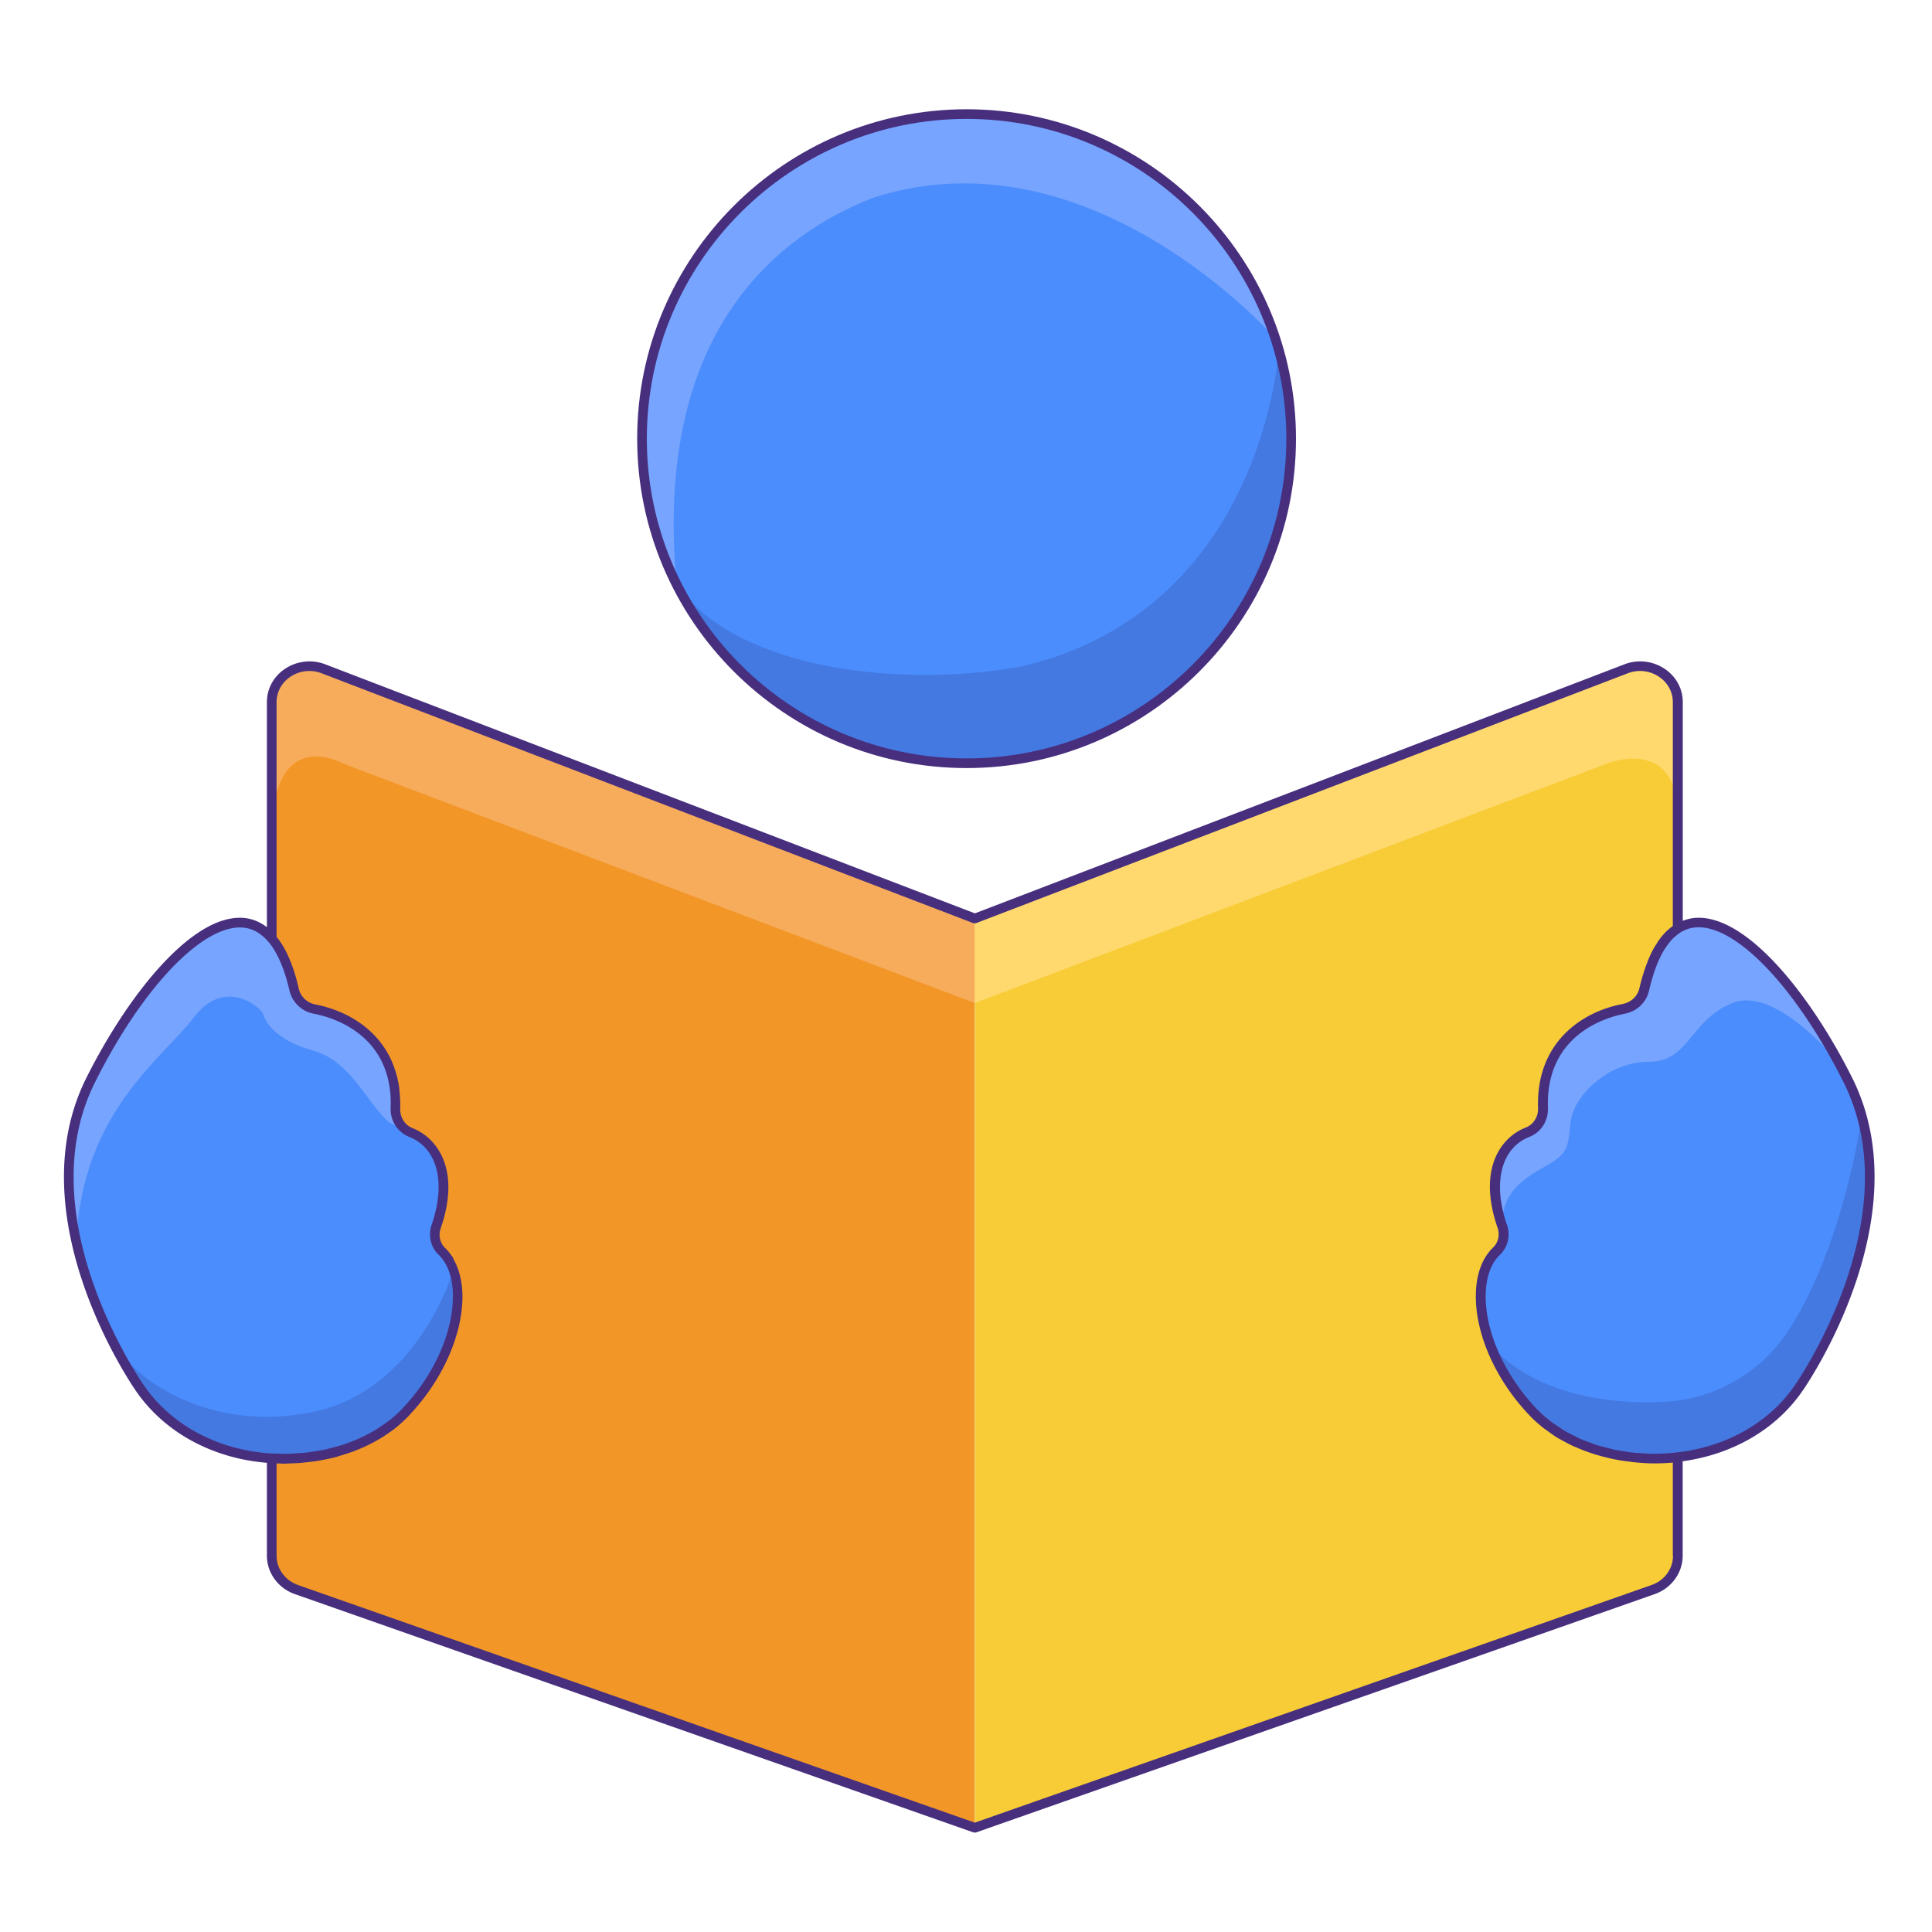 <?xml version="1.0" standalone="no"?><!DOCTYPE svg PUBLIC "-//W3C//DTD SVG 1.1//EN" "http://www.w3.org/Graphics/SVG/1.1/DTD/svg11.dtd"><svg class="icon" width="200px" height="200.00px" viewBox="0 0 1024 1024" version="1.1" xmlns="http://www.w3.org/2000/svg"><path d="M512.307 232.499m-172.032 0a172.032 172.032 0 1 0 344.064 0 172.032 172.032 0 1 0-344.064 0Z" fill="#4B8DFD" /><path d="M74.24 735.846s-63.283-88.986-26.214-163.277c35.686-71.424 91.494-120.115 107.878-48.077 1.178 5.171 5.376 9.216 10.803 10.291 17.766 3.379 44.083 16.742 42.854 52.634-0.205 5.376 2.867 10.701 8.09 12.749 14.592 5.734 22.579 23.603 13.466 49.92-1.587 4.557-0.512 9.728 3.021 13.107 15.718 15.002 9.523 55.398-19.712 85.76-32.717 33.997-107.469 34.509-140.186-13.107zM953.242 735.846s63.283-88.986 26.214-163.277c-35.686-71.424-91.494-120.115-107.878-48.077-1.178 5.171-5.376 9.216-10.803 10.291-17.766 3.379-44.083 16.742-42.854 52.634 0.205 5.376-2.867 10.701-8.09 12.749-14.592 5.734-22.579 23.603-13.466 49.92 1.587 4.557 0.512 9.728-3.021 13.107-15.718 15.002-9.523 55.398 19.712 85.76 32.717 33.997 107.469 34.509 140.186-13.107z" fill="#4B8DFD" /><path d="M813.005 748.902c-29.235-30.362-35.43-70.758-19.712-85.76 3.533-3.379 4.557-8.602 3.021-13.107-9.114-26.317-1.126-44.186 13.466-49.92 5.222-2.048 8.294-7.322 8.09-12.749-1.229-35.891 25.088-49.254 42.854-52.634 5.478-1.024 9.626-5.069 10.854-10.291 3.942-17.254 10.138-27.494 17.766-32.256V372.173c0-13.517-14.285-22.733-27.443-17.715l-345.19 132.352v481.946l359.526-126.259c7.885-2.765 13.056-9.882 13.056-17.92v-52.275c-28.826 3.43-58.624-5.069-76.288-23.398z" fill="#F7CC37" /><path d="M171.469 354.509c-13.107-5.018-27.443 4.198-27.443 17.715v125.184c4.915 5.734 9.011 14.541 11.878 27.085 1.178 5.171 5.376 9.216 10.803 10.291 17.766 3.379 44.083 16.742 42.854 52.634-0.205 5.376 2.867 10.701 8.09 12.749 14.592 5.734 22.579 23.603 13.466 49.92-1.587 4.557-0.512 9.728 3.021 13.107 15.718 15.002 9.523 55.398-19.712 85.76-16.435 17.05-43.418 25.702-70.4 24.064v51.661c0 7.987 5.222 15.155 13.056 17.92l359.526 126.259V486.81L171.469 354.509z" fill="#F29727" /><path d="M675.891 179.302c-22.426-68.966-87.194-118.835-163.635-118.835-95.027 0-172.032 77.005-172.032 172.032 0 27.904 6.656 54.17 18.432 77.466-11.878-124.774 44.595-181.76 103.987-205.107 115.507-37.325 212.634 73.933 213.248 74.445z" fill="#76A4FF" /><path d="M677.734 185.293c-0.102 1.741-8.294 137.523-135.629 167.782-60.058 11.469-150.579 3.482-183.398-43.11 28.365 56.064 86.477 94.566 153.6 94.566 95.027 0 172.032-77.005 172.032-172.032 0-16.384-2.355-32.205-6.605-47.206z" fill="#4479E2" /><path d="M171.469 354.509c-13.107-5.018-27.443 4.198-27.443 17.715v67.891c1.229-55.962 37.581-35.533 37.581-35.533l335.002 127.027v-44.749L171.469 354.509z" fill="#F7AC5C" /><path d="M861.901 354.509l-345.19 132.352v44.749l335.309-127.027s37.325-15.002 37.325 28.57V372.224c-0.051-13.568-14.336-22.784-27.443-17.715z" fill="#FFD96E" /><path d="M209.613 587.366c1.229-35.891-25.088-49.254-42.854-52.634-5.478-1.024-9.626-5.069-10.803-10.291-16.384-72.038-72.243-23.347-107.878 48.077-14.131 28.365-13.67 58.829-7.68 85.658 3.174-69.018 45.875-97.126 62.208-118.784 16.333-21.709 35.686-5.683 36.915-1.69 1.178 3.994 6.81 13.67 26.163 19.046 19.354 5.325 27.034 24.678 38.707 36.403 2.867 2.867 5.837 3.891 8.755 3.789-2.406-2.56-3.686-6.042-3.533-9.574z" fill="#76A4FF" /><path d="M240.333 673.126c-0.358 1.229-18.842 63.642-74.342 75.213-55.962 11.674-98.202-18.586-107.776-40.346 8.397 17.101 16.026 27.853 16.026 27.853 32.717 47.616 107.52 47.104 140.237 13.107 24.166-25.139 32.512-57.037 25.856-75.827z" fill="#4479E2" /><path d="M974.95 563.917c-35.686-66.56-87.706-108.595-103.424-39.475-1.178 5.171-5.376 9.216-10.854 10.291-17.766 3.379-44.083 16.742-42.854 52.634 0.205 5.376-2.867 10.701-8.09 12.749-14.592 5.734-22.579 23.603-13.466 49.92-0.768-17.562 10.803-25.139 22.784-31.846 12.032-6.656 12.032-10.035 13.363-23.347 1.331-13.363 19.354-32.051 41.37-32.051 22.016 0 21.35-22.016 44.698-31.232 23.04-9.011 55.398 30.976 56.474 32.358z" fill="#76A4FF" /><path d="M986.778 591.821c-0.154 1.126-9.83 69.683-39.475 114.278-14.592 21.914-39.014 35.584-65.28 36.915-33.28 1.69-70.4-5.734-92.006-30.106 4.557 12.186 12.186 24.781 22.989 36.045 32.717 33.997 107.52 34.56 140.237-13.107 0 0 52.941-74.445 33.536-144.026z" fill="#4479E2" /><path d="M512.307 407.091c96.256 0 174.592-78.336 174.592-174.592s-78.336-174.592-174.592-174.592-174.592 78.336-174.592 174.592 78.285 174.592 174.592 174.592z m0-344.064c93.44 0 169.472 76.032 169.472 169.472s-76.032 169.472-169.472 169.472-169.472-76.032-169.472-169.472 75.981-169.472 169.472-169.472z" fill="#472F7E" /><path d="M981.76 571.392c-22.272-44.595-57.037-88.013-84.275-84.787-1.946 0.256-3.789 0.768-5.581 1.434V372.173c0-7.066-3.43-13.466-9.421-17.562a23.281 23.281 0 0 0-21.504-2.509l-344.269 131.994-344.32-131.994c-7.168-2.765-15.206-1.792-21.504 2.509-5.99 4.096-9.421 10.496-9.421 17.562v119.245c-3.43-2.611-7.27-4.301-11.469-4.813-27.29-3.226-62.003 40.243-84.275 84.787-37.171 74.445 25.088 164.096 26.368 165.888 14.95 21.76 40.243 35.635 69.376 38.042v49.254c0 9.062 5.939 17.203 14.797 20.326l359.526 126.259a2.601 2.601 0 0 0 1.741 0l359.526-126.259c8.858-3.123 14.797-11.264 14.797-20.326v-50.074c26.624-3.686 49.562-16.998 63.488-37.274 1.28-1.741 63.539-91.392 26.419-165.837zM76.339 734.362c-0.666-0.922-62.003-88.627-26.01-160.666 24.474-49.05 55.603-82.125 76.8-82.125 0.768 0 1.536 0.051 2.304 0.154 4.864 0.563 9.062 3.123 12.749 7.373 1.178 1.382 2.355 2.97 3.379 4.762 0 0.051 0.051 0.051 0.051 0.102 1.024 1.69 1.997 3.584 2.867 5.632 0.051 0.154 0.154 0.256 0.205 0.41 0.819 1.894 1.587 3.994 2.304 6.195l0.307 0.922c0.768 2.458 1.485 5.12 2.15 7.936a16.266 16.266 0 0 0 12.851 12.237c9.267 1.741 38.195 9.933 40.653 43.059 0.154 2.202 0.205 4.506 0.102 6.963-0.154 4.198 1.331 8.141 3.942 11.11 1.587 1.792 3.533 3.174 5.786 4.096 5.632 2.202 9.83 6.195 12.442 11.418 2.202 4.403 3.277 9.677 3.226 15.667-0.051 5.939-1.28 12.595-3.686 19.61-0.512 1.382-0.768 2.867-0.819 4.301-0.205 4.301 1.382 8.55 4.506 11.52 4.762 4.557 7.424 11.878 7.629 21.094 0 0.358-0.051 0.717-0.051 1.126 0 19.456-10.342 42.291-27.341 59.904-1.946 1.997-4.045 3.942-6.349 5.683-1.638 1.28-3.43 2.458-5.171 3.584-0.666 0.461-1.28 0.922-1.997 1.382-2.202 1.331-4.557 2.509-6.912 3.686-0.358 0.154-0.666 0.358-1.024 0.512-2.406 1.126-4.966 2.099-7.526 3.021-0.358 0.154-0.717 0.307-1.126 0.41-2.406 0.819-4.915 1.485-7.424 2.099-0.614 0.154-1.178 0.358-1.792 0.512-2.253 0.512-4.608 0.87-6.912 1.229-0.973 0.154-1.894 0.358-2.816 0.461-2.048 0.256-4.147 0.41-6.246 0.512-1.28 0.102-2.56 0.205-3.84 0.256-1.894 0.051-3.84 0-5.786-0.051-1.894-0.051-3.789-0.051-5.683-0.205-27.699-2.253-51.61-15.36-65.741-35.891z m810.394 90.266c0 6.861-4.557 13.107-11.366 15.462l-358.707 125.952-358.707-125.952c-6.81-2.406-11.366-8.602-11.366-15.462v-48.947c0.512 0 1.024-0.051 1.536 0 0.819 0 1.587 0.102 2.406 0.102 1.178 0 2.406-0.102 3.584-0.154 1.485-0.051 2.97-0.102 4.403-0.205 1.587-0.102 3.123-0.307 4.71-0.461 1.843-0.205 3.686-0.41 5.478-0.717 0.973-0.154 1.946-0.41 2.97-0.563 2.253-0.461 4.557-0.922 6.758-1.536 0.41-0.102 0.87-0.256 1.28-0.41 2.611-0.768 5.222-1.587 7.731-2.509 0.051 0 0.102-0.051 0.102-0.051 5.581-2.15 10.854-4.71 15.667-7.782 0.256-0.154 0.512-0.358 0.768-0.512 2.099-1.382 4.198-2.816 6.093-4.403 2.202-1.792 4.301-3.686 6.195-5.683 18.227-18.944 29.235-43.725 28.826-64.717-0.154-7.066-1.741-13.107-4.352-18.022-0.358-0.614-0.563-1.382-0.973-1.946-0.102-0.205-0.307-0.358-0.41-0.512-1.024-1.536-2.15-2.918-3.43-4.147a9.728 9.728 0 0 1-2.918-7.578c0.051-0.973 0.256-1.894 0.563-2.816 2.662-7.68 3.891-14.49 4.045-20.531 0.256-9.523-2.253-16.947-6.144-22.426a28.902 28.902 0 0 0-12.851-10.189c-1.997-0.768-3.686-2.202-4.813-3.994-1.126-1.792-1.741-3.942-1.69-6.246 0.102-2.97-0.051-5.786-0.307-8.499-0.102-1.178-0.205-2.406-0.358-3.533-0.563-3.482-1.382-6.758-2.509-9.779-0.051-0.205-0.102-0.461-0.205-0.666-5.837-15.718-18.483-25.395-32.051-30.208-0.358-0.102-0.717-0.256-1.075-0.41l-1.024-0.307c-2.458-0.768-4.966-1.434-7.424-1.894a11.034 11.034 0 0 1-8.806-8.346c-0.666-3.021-1.434-5.786-2.253-8.448-2.509-8.038-5.683-14.336-9.523-19.046V372.173c0-5.325 2.611-10.24 7.168-13.363 4.915-3.379 11.162-4.096 16.742-1.946l345.19 132.352c0.614 0.205 1.229 0.205 1.843 0L862.72 356.864c5.581-2.15 11.878-1.434 16.742 1.946 4.557 3.123 7.168 7.987 7.168 13.363v118.63c-0.154 0.102-0.256 0.205-0.41 0.307-1.792 1.331-3.482 2.867-5.018 4.71-0.102 0.102-0.154 0.205-0.256 0.256-0.717 0.87-1.434 1.843-2.099 2.816-0.307 0.461-0.614 0.922-0.87 1.382-0.614 0.973-1.229 1.894-1.792 2.97-0.768 1.434-1.485 2.918-2.202 4.557-0.358 0.819-0.666 1.69-0.973 2.509-0.512 1.28-0.973 2.611-1.434 3.994-0.256 0.768-0.512 1.536-0.768 2.355-0.666 2.253-1.331 4.608-1.894 7.117-0.973 4.25-4.403 7.475-8.806 8.346-22.477 4.25-46.08 21.043-44.902 55.245 0.154 4.557-2.458 8.653-6.502 10.24-13.568 5.325-25.6 22.426-14.95 53.146 1.28 3.738 0.358 7.834-2.355 10.445-5.786 5.53-8.96 14.08-9.165 24.73-0.461 20.992 10.598 45.773 28.826 64.666 1.997 2.099 4.25 4.045 6.554 5.939 0.973 0.768 2.048 1.434 3.021 2.202 1.434 1.024 2.816 2.048 4.301 2.97 1.28 0.819 2.662 1.536 3.994 2.253 1.382 0.717 2.714 1.485 4.147 2.15s2.918 1.28 4.403 1.894c1.485 0.614 3.021 1.229 4.608 1.741 1.382 0.512 2.816 0.973 4.25 1.382 1.894 0.563 3.84 1.075 5.786 1.536 1.126 0.256 2.253 0.563 3.43 0.768 2.714 0.563 5.427 0.973 8.192 1.28 0.461 0.051 0.922 0.154 1.382 0.205 3.84 0.41 7.731 0.717 11.674 0.717 2.97 0 5.939-0.102 8.96-0.358 0.307 0 0.614-0.102 0.87-0.102v49.459z m64.461-90.266c-0.051 0-0.051 0 0 0-13.517 19.661-36.045 32.358-62.157 35.43-3.43 0.41-6.912 0.614-10.342 0.717h-0.768c-2.97 0.051-5.888-0.102-8.806-0.307-0.768-0.051-1.485-0.051-2.253-0.154-2.304-0.205-4.506-0.563-6.758-0.922-1.28-0.205-2.611-0.358-3.891-0.666-1.638-0.307-3.174-0.768-4.762-1.178-1.741-0.461-3.482-0.87-5.171-1.382-1.075-0.358-2.15-0.768-3.174-1.178-1.997-0.717-3.994-1.434-5.939-2.304-0.819-0.358-1.587-0.819-2.406-1.229-1.997-0.973-3.994-1.946-5.888-3.072-0.973-0.563-1.843-1.28-2.765-1.894-1.587-1.024-3.174-2.048-4.659-3.226-2.355-1.843-4.557-3.789-6.605-5.888-17.306-17.971-27.802-41.37-27.392-61.03 0.205-9.267 2.816-16.538 7.629-21.094 4.147-3.994 5.581-10.189 3.635-15.821-1.485-4.198-2.458-8.294-3.072-12.134-0.41-2.509-0.614-4.966-0.614-7.27v-0.154c-0.102-13.107 5.325-23.04 15.667-27.085 6.042-2.355 9.984-8.499 9.728-15.206-1.331-38.963 30.874-48.128 40.755-50.022 6.4-1.229 11.418-5.99 12.851-12.237 0.512-2.304 1.075-4.403 1.69-6.502 0.256-0.819 0.512-1.587 0.717-2.355 0.358-1.178 0.768-2.253 1.178-3.379 0.358-0.922 0.666-1.792 1.024-2.611 0.307-0.768 0.666-1.434 0.973-2.15a39.424 39.424 0 0 1 5.376-8.704l0.614-0.768c0.666-0.768 1.382-1.485 2.099-2.099 0.205-0.154 0.41-0.307 0.614-0.512 0.717-0.614 1.485-1.178 2.253-1.69l0.051-0.051c2.304-1.382 4.71-2.304 7.373-2.611 0.768-0.102 1.536-0.154 2.304-0.154 21.197 0 52.275 33.126 76.8 82.125 36.045 72.141-25.293 159.898-25.907 160.768z" fill="#472F7E" /></svg>